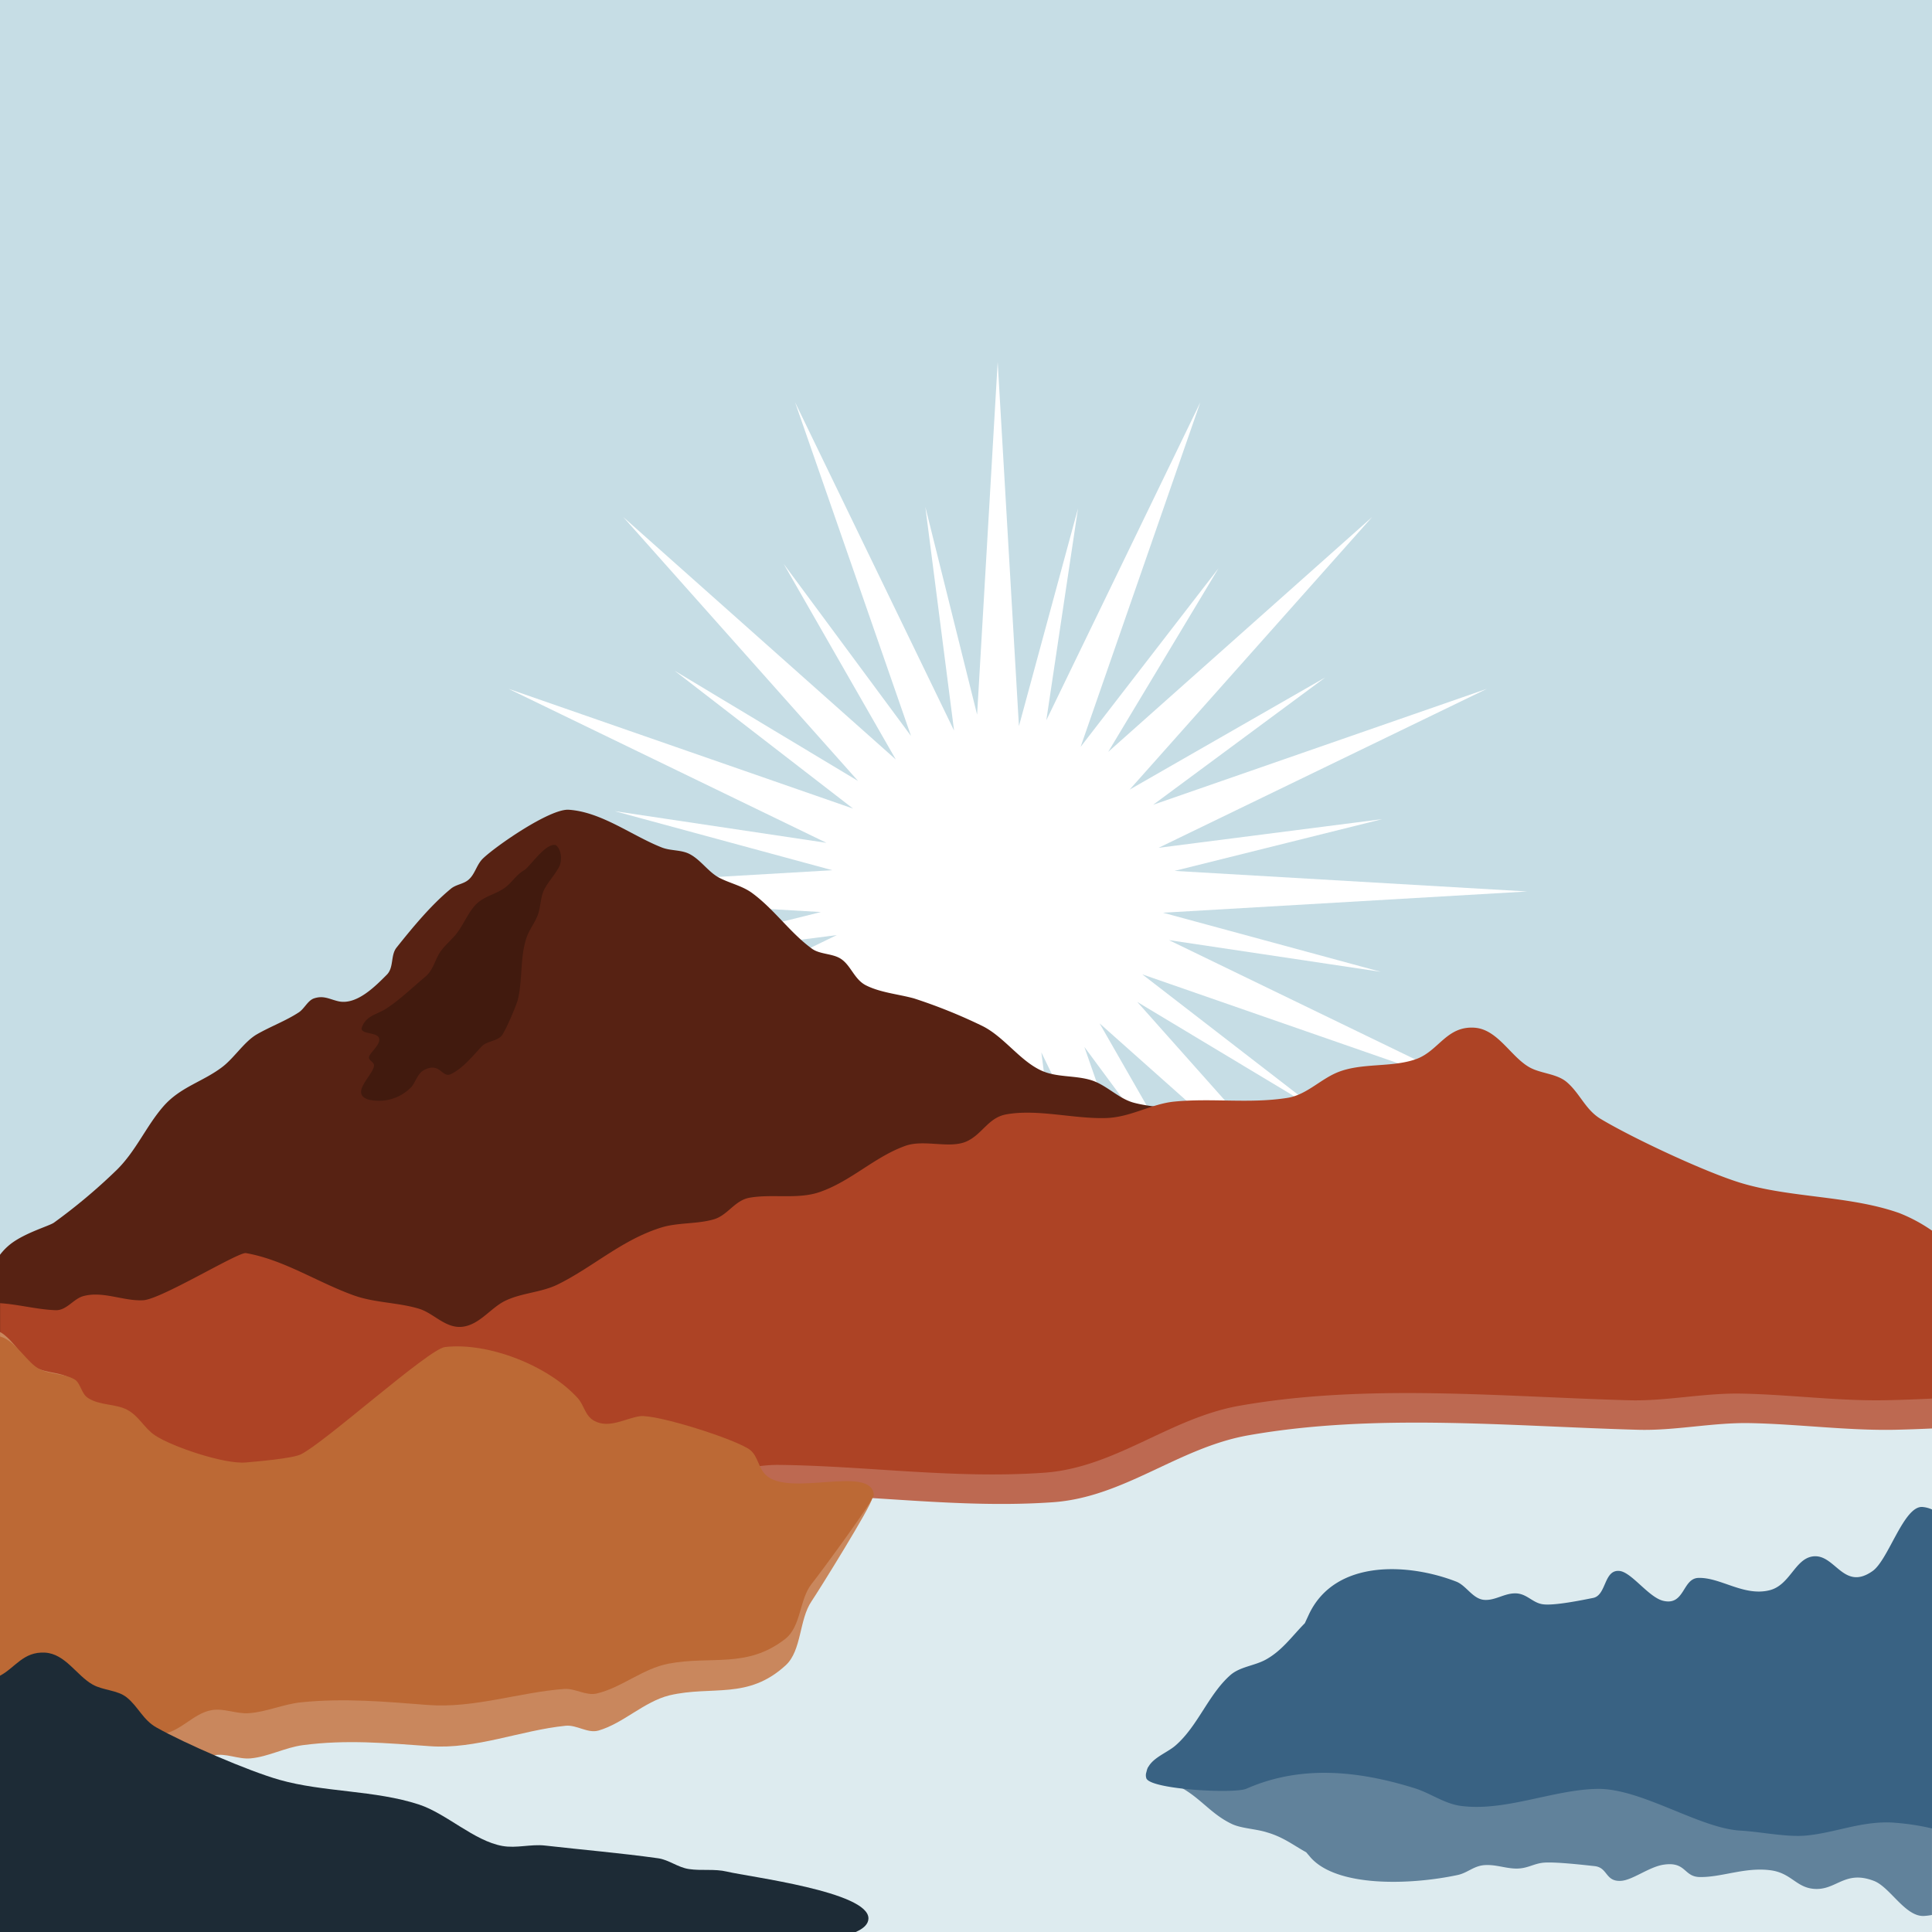 <svg xmlns="http://www.w3.org/2000/svg" viewBox="0 0 400 400"><defs><style>.cls-1{fill:#c6dde5;}.cls-2{fill:#fff;}.cls-10,.cls-11,.cls-12,.cls-2,.cls-4,.cls-5,.cls-6,.cls-7,.cls-8,.cls-9{fill-rule:evenodd;}.cls-3{fill:#ddebef;}.cls-4{fill:#572213;}.cls-5{fill:#411a0e;}.cls-6{fill:#bd6951;}.cls-7{fill:#ad4325;}.cls-8{fill:#c9875d;}.cls-9{fill:#bc6935;}.cls-10{fill:#61829b;}.cls-11{fill:#396283;}.cls-12{fill:#1d2b36;}</style></defs><g id="Layer_2" data-name="Layer 2"><g id="_ÎÓÈ_1" data-name="—ÎÓÈ_1"><g id="pre-made_20" data-name="pre-made 20"><rect class="cls-1" width="400" height="400"/><polygon class="cls-2" points="169.96 188.83 126.94 199.55 173.25 193.6 105.28 226.53 174.37 202.51 138.73 228.88 179.25 205.66 129.04 262.09 183.69 213.47 160.85 251.47 189.4 214.51 164.61 285.86 196.49 220.02 189.93 263.87 202.16 218.8 206.56 294.2 210.82 221.18 221.55 264.2 215.6 217.88 248.52 285.86 224.51 216.76 250.88 252.4 227.66 211.88 284.08 262.09 235.46 207.44 273.46 230.28 236.5 201.73 307.85 226.53 242.01 194.64 285.86 201.2 240.79 188.97 316.2 184.57 243.17 180.31 286.19 169.59 239.87 175.53 307.85 142.61 238.75 166.62 274.39 140.25 233.88 163.48 284.08 107.05 229.44 155.67 252.27 117.67 223.73 154.63 248.52 83.28 216.63 149.12 223.19 105.27 210.96 150.34 206.56 74.94 202.3 147.96 191.58 104.94 197.53 151.26 164.61 83.28 188.62 152.38 162.25 116.74 185.47 157.25 129.04 107.05 177.66 161.7 139.66 138.86 176.62 167.41 105.28 142.61 171.11 174.5 127.26 167.94 172.33 180.17 96.93 184.57 169.96 188.83"/><polygon class="cls-3" points="400 272.23 0 285.71 0 400 400 400 400 272.23"/><path class="cls-4" d="M295.8,237.66c-1.87-1.2-4.49-1.54-6.58-2.17-9.32-2.79-19.57-1.57-29.08-2.49-3.43-.32-6.3-3.12-9.48-3.77-1.35-.28-2.69.56-4,.47-3.6-.24-8.42-.46-11.9-1.39-3.22-.85-5.72-3.76-9-4.72s-6.91-.52-10-1.87c-4.57-2-7.9-7.14-12.47-9.35a109.77,109.77,0,0,0-14.06-5.66c-3.24-.89-6.9-1.18-9.93-2.7-2.55-1.28-3.18-4.42-5.52-5.68-1.7-.92-4.12-.78-5.67-1.91-4.49-3.25-7.8-8.16-12.38-11.52-2.06-1.51-4.56-2-6.8-3.16s-3.81-3.68-6.1-4.89c-1.75-.94-3.92-.66-5.76-1.37-6.16-2.4-12.5-7.38-19.32-7.83-3.89-.25-15.05,7.49-17.74,10.07-1.32,1.26-1.64,3.2-2.93,4.35-1.07,1-2.68,1-3.81,2-4.06,3.35-7.89,8-11.17,12.12-1.27,1.6-.52,4.09-2,5.6-2.38,2.38-6.28,6.4-10.1,5.5-1.8-.42-3-1.25-5-.58-1.29.44-2,2.17-3.17,2.91-2.66,1.74-5.82,2.9-8.62,4.51-2.6,1.49-4.66,4.82-7.11,6.72C42,224,37.36,225,33.81,229.08s-5.65,9.21-9.63,13.13a118.13,118.13,0,0,1-13,10.92c-.93.67-5.68,2-8.74,4.24A12.13,12.13,0,0,0,0,259.79v27.55a6.19,6.19,0,0,0,1.54,1.11c1.14.49,2.51.31,3.63.88,5.5,2.76,11.76,6.61,17.87,7.87,4.72,1,10.1-.72,14.94-.55,6.49.22,12.8,2.13,19.28,2.91,3.23.39,8,.33,11-.81s5.46-3,8.71-3.35c4.25-.44,8.56.18,12.79-.08,2.19-.13,4.28-1.21,6.4-1.66,4.85-1,9.87-1.76,14.76-2.73,3.23-.65,6.8-.3,9.93-1,1.65-.4,2.93-1.75,4.58-2.24,9.11-2.69,18.21-5.77,27.52-7.79,2.15-.46,3.82.39,5.93.52,5.2.31,11.54.78,16.7.27,2.69-.27,5.24-1.57,7.88-2.08a157,157,0,0,1,17.19-2c4.84-.37,9.9,1.34,14.73.63,7.39-1.09,14.44-3.78,21.88-4.87,6.8-1,13.66-.79,20.39-1.7,5.19-.7,10.3-2.1,15.49-2.78,2-.26,3.91.25,5.91-.23,6-1.42,10.55-3.86,16-6.26,3.7-1.62,15.14-.73,15.12-6.76C310.17,251.84,298.59,239.45,295.8,237.66Z"/><path class="cls-5" d="M76.16,227.62A9.33,9.33,0,0,0,85.22,225c.88-1.1,1.26-2.78,2.58-3.46,3.41-1.77,3.65,1.8,5.62.81,2.54-1.27,4.46-3.75,6.36-5.75,1-1,2.8-1,3.93-2,.75-.64,3.22-6.46,3.51-7.67,1-4.11.42-8.78,1.81-12.84.58-1.7,1.77-3.09,2.36-4.79s.5-3.55,1.27-5.1,2.21-3.06,3.09-4.71c.66-1.26.54-3.6-.68-4.52-2.1-.55-5.4,4.53-6.53,5.19-1.76,1-2.61,2.72-4.26,3.81-2.09,1.38-4.4,1.66-6.1,3.68-1.41,1.68-2.18,3.63-3.44,5.35-1.09,1.51-2.63,2.62-3.67,4.21s-1.38,3.65-3,5c-2.65,2.2-5.24,4.76-8.14,6.63-1.88,1.21-4.1,1.4-5,3.84-.56,1.57,3.19.89,3.56,2.3.31,1.19-1.5,2.62-2,3.6s1.09,1.22.94,2.13C77.11,222.74,72.52,226.32,76.16,227.62Z"/><path class="cls-6" d="M400,259.79a26.34,26.34,0,0,0-4.92-2.47c-10.33-3.64-22.54-3.1-32.87-6.26-7.34-2.24-22.2-9.19-28.94-13.22-3.17-1.9-4.28-5.25-7-7.59-2.17-1.88-5.58-1.76-8-3.24-3.76-2.28-6.44-7.79-11.21-8.07-5.74-.34-7.35,4.83-12,6.5-5.11,1.84-11.37.68-16.42,2.81-3.53,1.48-6.37,4.63-10.27,5.24-7.88,1.22-15.48,0-23.36.75-4.83.47-9,3.25-14.19,3.41-6.67.21-14.21-1.94-20.69-.74-3.66.67-4.91,4.1-8.12,5.57-3.51,1.6-8.79-.47-12.69.92-6.41,2.28-11.23,7.32-17.76,9.57-4.55,1.57-9.82.35-14.54,1.19-3.08.55-4.51,3.65-7.42,4.47-3.45,1-7.39.63-10.82,1.69-8.11,2.51-14,8.08-21.36,11.75-3.5,1.75-7.63,1.74-11.12,3.5-3,1.52-5.27,5-8.88,5.32-3.42.26-5.79-2.83-8.79-3.75-4.29-1.31-9.11-1.21-13.39-2.73-7.56-2.67-14.54-7.4-22.47-8.8-1.56-.27-17.56,9.56-21.26,9.77-4.13.23-8.36-2-12.49-.83-2,.58-3.39,2.95-5.61,2.88C9,277.3,4.44,275.85,0,276V311c7.45.48,14.93.17,22.4.47,6.93.28,13.81-.23,20.64,0,3,.1,5.69,1.5,8.75,1.36,3.91-.18,7.46-2.09,11.35-2.36,15.72-1.11,31.87-1.68,47.7-1.35,10.22.21,20,2.81,30.08,3.47,6.41.42,14.67-3.27,22.14-3.18,18.35.2,36.25,2.91,54.82,1.62,14.87-1,26-11.3,40.61-13.87,26.24-4.63,54.16-1.87,80.6-1.14,7.73.22,15.34-1.51,23.14-1.38,9.95.18,20.2,1.57,30.07,1.38,2.57-.06,5.13-.15,7.7-.27Z"/><path class="cls-7" d="M400,254.79a33,33,0,0,0-6.78-3.64c-10.32-3.65-22.53-3.1-32.87-6.26-7.33-2.24-22.19-9.19-28.93-13.22-3.17-1.9-4.28-5.26-7-7.6-2.17-1.88-5.59-1.75-8-3.24-3.77-2.28-6.44-7.78-11.21-8.06-5.74-.34-7.35,4.82-12,6.5-5.11,1.83-11.37.68-16.42,2.8-3.53,1.49-6.38,4.64-10.27,5.24-7.88,1.23-15.48,0-23.36.76-4.84.47-9,3.25-14.19,3.41-6.67.2-14.21-1.94-20.69-.75-3.66.68-4.91,4.1-8.12,5.57-3.52,1.61-8.79-.46-12.7.93-6.4,2.28-11.22,7.31-17.75,9.57-4.55,1.57-9.82.34-14.54,1.18-3.08.55-4.51,3.66-7.42,4.48-3.45,1-7.39.62-10.82,1.68-8.12,2.52-14,8.08-21.36,11.75-3.51,1.75-7.63,1.75-11.12,3.5-3,1.53-5.27,5-8.88,5.32-3.42.27-5.8-2.83-8.79-3.74-4.29-1.31-9.11-1.22-13.4-2.73-7.55-2.68-14.53-7.41-22.46-8.8-1.56-.28-17.56,9.56-21.26,9.76-4.13.23-8.36-2-12.49-.83-2,.59-3.39,2.95-5.62,2.89-3.8-.12-7.69-1.2-11.53-1.45V305c6.84.33,13.7.08,20.54.35s13.81-.23,20.64,0c3,.11,5.69,1.51,8.76,1.37,3.91-.18,7.45-2.09,11.35-2.37C77,303.24,93.16,302.66,109,303c10.22.21,20,2.82,30.08,3.48,6.41.42,14.67-3.27,22.13-3.19,18.35.21,36.26,2.92,54.83,1.63,14.87-1,26-11.31,40.61-13.88,26.24-4.63,54.16-1.87,80.6-1.13,7.73.21,15.34-1.51,23.14-1.38,9.95.17,20.2,1.57,30.07,1.37,3.18-.06,6.37-.19,9.55-.34Z"/><path class="cls-8" d="M158.14,305.91c-1.64-1.67-1.73-4.47-3.39-5.93-2.75-2.43-88.2-.2-93,2.54-1.79,1-9.31,1.87-11.43,2.1-4.48.5-15.36-3.56-18.84-6.16-2.26-1.68-3.38-4.55-5.84-6s-5.65-.9-8.15-2.68c-1.49-1.07-1.54-3.57-2.92-4.42-2.18-1.34-4.89-1-7.15-2.24s-4.63-5.8-7.41-7.35v92.54c.43-.09.86-.19,1.3-.26,4.54-.69,8,2.94,12.37,3.27,6.33.48,13.87-1,20.14-2,4.1-.65,6.5-5,10.35-5.87,2.56-.58,5.14.85,7.75.6,3.62-.34,7.13-2.25,10.75-2.73,9-1.2,17.37-.43,26.33.21,9.52.69,18.79-3.29,28.1-4.23,2.32-.23,4.54,1.62,6.79,1,5.16-1.49,9.44-6,14.72-7.3,8.84-2.08,16.22,1,24.07-6.23,3.32-3.05,2.75-9.44,5.33-13.23,1.49-2.18,12.61-20.1,12.52-21.25C179.93,303,163.18,311,158.14,305.91Z"/><path class="cls-9" d="M158.62,305.44c-1.62-1.48-1.67-3.93-3.3-5.23-2.71-2.15-19.41-7.46-22.84-7-3,.44-6.33,2.6-9.38,1-2-1.05-2.09-3.2-3.49-4.75-6-6.64-18.41-11.62-27.48-10.57-3.37.38-25,19.89-29.85,22.22-1.8.87-9.34,1.5-11.46,1.68-4.48.37-15.3-3.31-18.75-5.63-2.22-1.49-3.3-4-5.74-5.28s-5.64-.85-8.11-2.44c-1.47-.95-1.48-3.13-2.85-3.89-2.15-1.2-4.87-.95-7.11-2.05C5.7,282.31,3.2,277.51,0,276.7v81c.28,0,.56-.1.84-.13,4.56-.54,8,2.67,12.33,3,6.31.5,13.87-.71,20.16-1.5,4.11-.52,6.58-4.28,10.44-5,2.57-.47,5.12.81,7.74.63,3.62-.25,7.16-1.87,10.79-2.25,9-.92,17.38-.14,26.32.55,9.51.72,18.84-2.62,28.17-3.32,2.32-.17,4.51,1.47,6.77.94,5.18-1.23,9.53-5.16,14.83-6.17,8.87-1.7,16.21,1.06,24.16-5.11,3.37-2.62,2.9-8.2,5.53-11.47,1.53-1.88,12.92-17.36,12.84-18.36C180.45,303.21,163.58,310,158.62,305.44Z"/><path class="cls-10" d="M400,360.32c-2.69.3-5.4.58-8.24.64-6.21.11-11.32-1.13-17.26-1.47-4.07-.23-9.63.43-13.81.56-8.53.26-20.7,4.8-29.68,4.72s-19.1-2.6-28.23-1.93c-3.45.25-6.35,1.46-9.63,2-11.52,1.95-23.44,2.65-34.78-.08-2.43-.58-19.72-.09-20.68,1.17a.64.64,0,0,0-.05.71c.59,1.52,4.1,2.09,6,3,4.65,2.2,6.84,5.83,11.41,8,2,.94,5,1,7.29,1.74,3.42,1,5.43,2.65,8.09,4.11l.9,1.06c5.47,6.21,20.59,5.75,30.46,3.65,2.12-.45,3.42-2,5.82-2.06,2.21-.09,4.12.7,6.32.73,2.41,0,3.57-1.05,5.73-1.23,2.34-.19,8.11.46,10.48.72,2.78.29,2.17,3.23,5.45,3.05,2.47-.14,5.95-3,9-3.37,4.52-.61,4,2.52,7.32,2.58,4.57.08,9.38-2.1,14.67-1.4,4.24.56,5.27,3.51,8.89,3.84,4.73.44,6.39-4,12.53-1.63,3.31,1.28,6.43,7.38,10.28,7.25a11.93,11.93,0,0,0,1.71-.21Z"/><path class="cls-11" d="M400,312.52A6,6,0,0,0,398,312c-3.85-.24-7,10.92-10.29,13.26-6.13,4.34-7.79-3.79-12.52-3-3.62.61-4.65,6-8.89,7-5.3,1.28-10.11-2.72-14.68-2.57-3.33.12-2.79,5.85-7.31,4.73-3-.75-6.51-5.91-9-6.17-3.29-.34-2.67,5-5.45,5.58-2.37.47-8.15,1.66-10.48,1.31-2.16-.32-3.33-2.3-5.74-2.25-2.19,0-4.11,1.5-6.31,1.35-2.4-.16-3.71-2.95-5.82-3.78-9.88-3.84-25-4.69-30.46,6.67l-.9,1.94c-2.67,2.69-4.67,5.65-8.09,7.54-2.31,1.27-5.3,1.45-7.29,3.17-4.57,4-6.76,10.6-11.42,14.63-1.94,1.67-5.44,2.71-6,5.49a2,2,0,0,0,0,1.31c1,2.3,18.26,3.2,20.69,2.13,11.34-5,23.26-3.71,34.78-.13,3.28,1,6.18,3.22,9.62,3.68,9.14,1.23,19.13-3.36,28.24-3.52s21.15,8.17,29.68,8.64c4.18.23,9.74,1.44,13.81,1,5.94-.62,11-2.89,17.25-2.69a50.37,50.37,0,0,1,8.59,1.24Z"/><path class="cls-12" d="M150.52,387.5c-2.59-.62-5.26-.14-7.87-.53-2.33-.34-4.14-1.92-6.43-2.24-7.82-1.09-15.63-1.75-23.39-2.63-2.93-.33-5.91.61-8.81.09-5.89-1.06-11.56-6.69-17.24-8.57-9.09-3-19.83-2.54-28.93-5.13C51.4,366.66,38.32,361,32.4,357.66c-2.8-1.56-3.77-4.31-6.16-6.23-1.91-1.54-4.91-1.44-7.06-2.66-3.32-1.87-5.67-6.38-9.86-6.61-4.5-.25-6.13,3.08-9.32,4.78V400H177.17c1.59-.7,2.59-1.6,2.63-2.76C180,391.66,155.05,388.59,150.52,387.5Z"/></g></g></g></svg>
